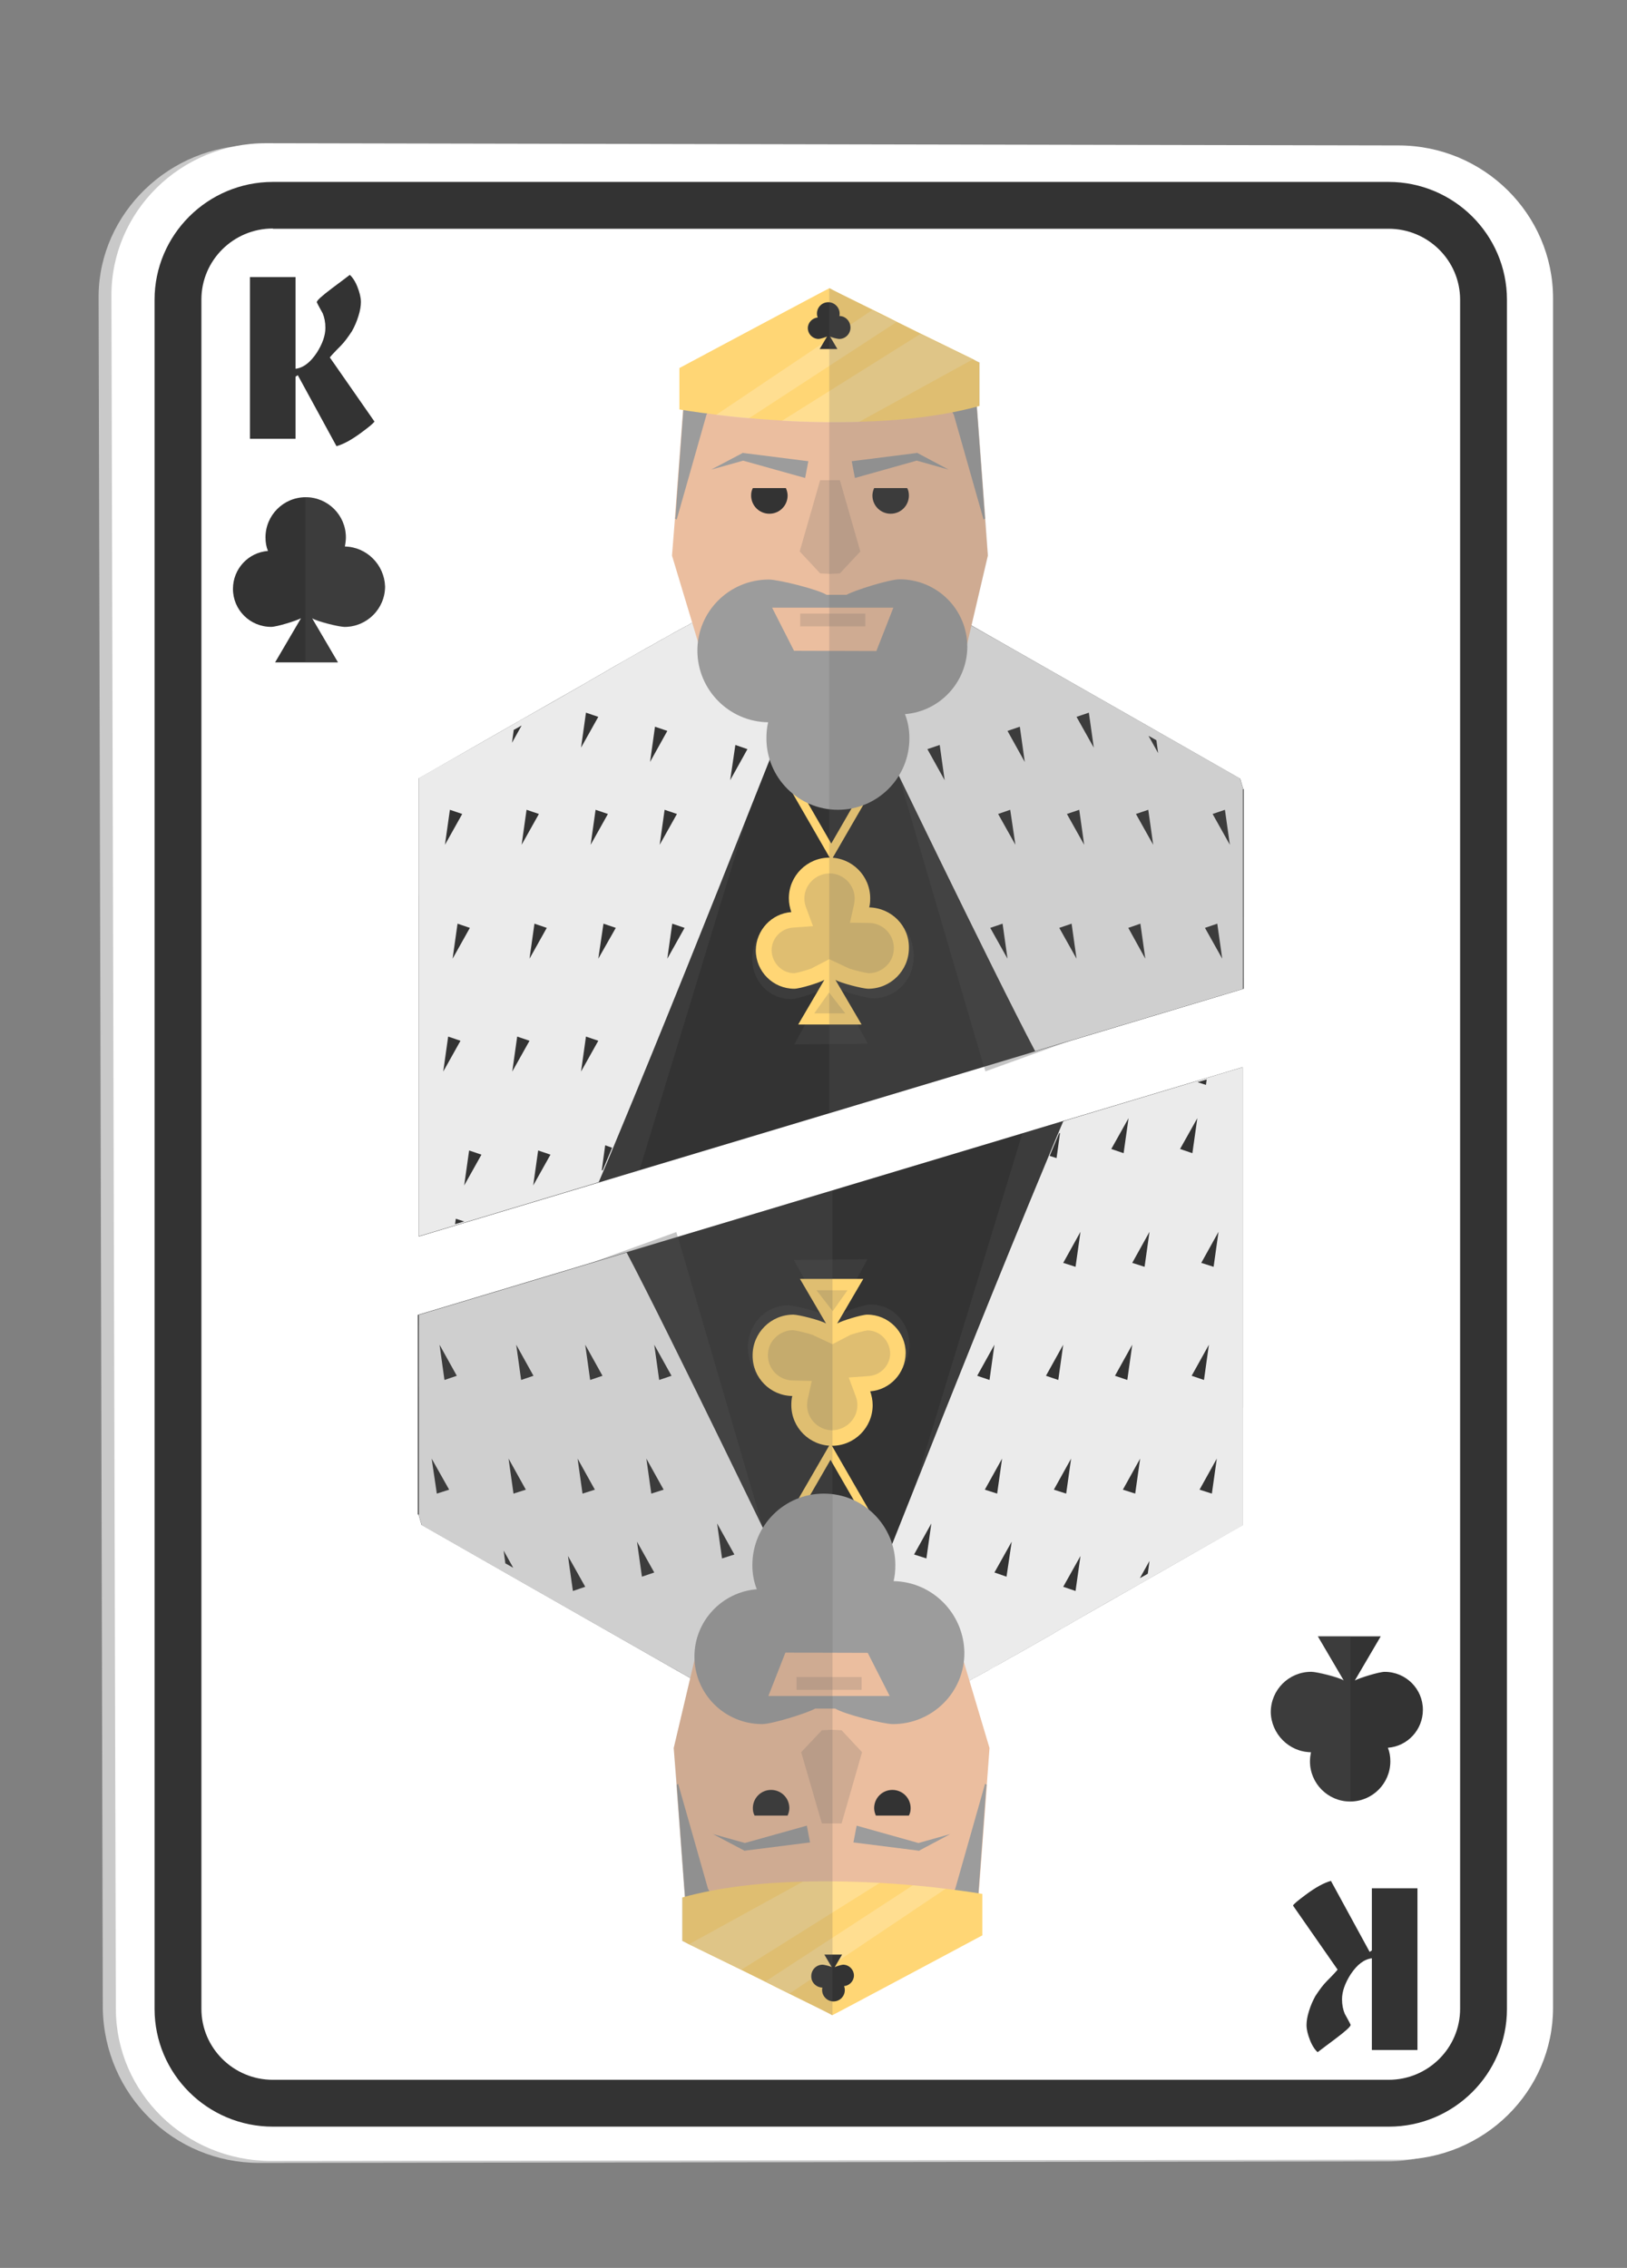 <?xml version="1.0" encoding="utf-8"?>
<!-- Generator: Adobe Illustrator 26.0.3, SVG Export Plug-In . SVG Version: 6.00 Build 0)  -->
<svg version="1.1" id="Layer_1" xmlns="http://www.w3.org/2000/svg" xmlns:xlink="http://www.w3.org/1999/xlink" x="0px" y="0px"
	 viewBox="0 0 66 92" style="enable-background:new 0 0 66 92;" xml:space="preserve">
<rect x="0" y="0" width="66" height="92" fill="#808080" stroke="none"/>
<style type="text/css">
	.st0{fill:#C9C9C9;}
	.st1{fill:#FFFFFF;}
	.st2{fill:#333333;}
	.st3{fill:#FFD675;}
	.st4{opacity:0.2;fill:#616161;}
	.st5{fill:#EBEBEB;}
	.st6{fill:#EBBE9F;}
	.st7{fill:#9C9C9C;}
	.st8{opacity:0.2;fill:#FFFFFF;}
</style>
<g>
	<g>
		<g>
			<g>
				<path class="st0" d="M10.51,87.74c-3.46,0-6.28-2.76-6.34-6.27L4,11.97c0.04-3.31,2.86-6.09,6.33-6.08l45.93,0.08
					c3.46,0.01,6.27,2.79,6.27,6.2v69.35c0,3.39-2.8,6.15-6.25,6.16L10.51,87.74z"/>
				<path class="st1" d="M10.99,87.66c-3.46,0-6.28-2.76-6.29-6.16l-0.18-69.5c-0.01-3.42,2.81-6.2,6.28-6.19L56.73,5.9
					C60.19,5.9,63,8.69,63,12.1v69.35c0,3.39-2.8,6.15-6.25,6.16L10.99,87.66z"/>
				<g>
					<path class="st2" d="M56.34,86.27H11.07c-2.65,0-4.8-2.14-4.8-4.78V12.16c0-2.63,2.15-4.78,4.8-4.78h45.26
						c2.64,0,4.8,2.14,4.8,4.78v69.34C61.13,84.12,58.98,86.27,56.34,86.27z M11.07,9.27c-1.6,0-2.9,1.29-2.9,2.88v69.34
						c0,1.59,1.3,2.88,2.9,2.88h45.26c1.6,0,2.9-1.29,2.9-2.88V12.16c0-1.59-1.3-2.88-2.9-2.88H11.07z"/>
				</g>
				<g>
					<path class="st2" d="M15.19,17.1c-0.04,0.07-0.21,0.21-0.52,0.44c-0.39,0.29-0.73,0.48-1.02,0.56l-1.57-2.88l-0.09,0.06v2.52
						h-1.85v-6.56h1.85v3.72c0.32-0.04,0.6-0.26,0.86-0.65c0.23-0.36,0.35-0.7,0.35-1.01c0-0.23-0.04-0.42-0.11-0.59
						c-0.08-0.15-0.17-0.3-0.24-0.45c0-0.07,0.2-0.25,0.61-0.56c0.33-0.25,0.58-0.43,0.73-0.55c0.11,0.1,0.22,0.26,0.31,0.49
						c0.09,0.23,0.14,0.43,0.14,0.61c0,0.16-0.03,0.35-0.1,0.57c-0.07,0.23-0.16,0.43-0.26,0.61c-0.17,0.26-0.32,0.46-0.46,0.6
						c-0.28,0.28-0.42,0.44-0.44,0.47L15.19,17.1z"/>
				</g>
				<g>
					<path class="st2" d="M52.45,77.3c0.04-0.07,0.21-0.21,0.52-0.44c0.39-0.29,0.73-0.48,1.02-0.56l1.57,2.88l0.09-0.06v-2.52h1.85
						v6.56h-1.85v-3.72c-0.32,0.04-0.6,0.26-0.86,0.65c-0.23,0.36-0.35,0.7-0.35,1.01c0,0.23,0.04,0.42,0.11,0.59
						c0.08,0.15,0.17,0.3,0.24,0.45c0,0.07-0.2,0.25-0.61,0.56c-0.33,0.25-0.58,0.43-0.73,0.55c-0.11-0.1-0.22-0.26-0.31-0.49
						c-0.09-0.23-0.14-0.43-0.14-0.61c0-0.16,0.03-0.35,0.1-0.57c0.07-0.23,0.16-0.43,0.26-0.61c0.17-0.26,0.32-0.46,0.46-0.6
						c0.28-0.28,0.42-0.44,0.44-0.47L52.45,77.3z"/>
				</g>
			</g>
		</g>
		<g>
			<g>
				<g>
					<g>
						<g>
							<g>
								<path class="st2" d="M50.43,32.01l-0.12-0.42c0,0-7.83-4.47-10.33-5.89c-0.47-0.27-0.75-0.43-0.76-0.43H28.06
									c0,0-0.02,0.01-0.05,0.03c-0.02,0.01-0.05,0.03-0.08,0.05c-0.03,0.02-0.06,0.04-0.1,0.05c-0.03,0.02-0.07,0.04-0.11,0.06
									c-0.04,0.02-0.08,0.05-0.13,0.07c-0.07,0.04-0.14,0.08-0.22,0.12c-0.15,0.09-0.32,0.18-0.51,0.29c0,0-0.01,0-0.01,0
									c-0.14,0.08-0.29,0.17-0.45,0.26c-0.05,0.03-0.11,0.06-0.17,0.09c-0.37,0.21-0.79,0.45-1.23,0.7
									c-0.16,0.09-0.32,0.18-0.48,0.28c-0.16,0.09-0.32,0.18-0.49,0.28c-0.16,0.1-0.33,0.19-0.5,0.29
									c-2.21,1.26-4.65,2.65-5.83,3.33c-0.07,0.04-0.13,0.08-0.19,0.11c-0.28,0.16-0.47,0.27-0.52,0.29v18.59l7.3-2.19l1.66-0.5
									l24.5-7.36V32.01z"/>
								<g>
									<g>
										<g>
											<g>
												<path class="st3" d="M33.72,34.9l-3.05-5.29h6.11L33.72,34.9z M31.25,29.94l2.47,4.28l2.47-4.28H31.25z"/>
											</g>
										</g>
										<path class="st4" d="M29.62,25.27c-0.06,0.01-11.09,6.31-11.09,6.31l-1.55,4.78v13.8l7.3-2.19l1.66-0.5l4.36-14.31
											l0.58-1.92l0.85-1.83l1.9-4.07v-0.08H29.62z"/>
										<path class="st5" d="M28.06,25.27c0,0-0.02,0.01-0.05,0.03c-0.02,0.01-0.05,0.03-0.08,0.05c-0.03,0.02-0.06,0.04-0.1,0.05
											c-0.03,0.02-0.07,0.04-0.11,0.06c-0.04,0.02-0.08,0.05-0.13,0.07c-0.07,0.04-0.14,0.08-0.22,0.12
											c-0.15,0.08-0.32,0.18-0.51,0.29c0,0-0.01,0-0.01,0c-0.14,0.08-0.29,0.17-0.45,0.26c-0.05,0.03-0.11,0.06-0.17,0.09
											c-0.37,0.21-0.79,0.44-1.23,0.7c-0.16,0.09-0.32,0.18-0.48,0.28c-0.16,0.09-0.32,0.18-0.49,0.28
											c-0.16,0.09-0.33,0.19-0.5,0.29c-0.71,0.41-1.45,0.83-2.16,1.23c-0.21,0.12-0.43,0.24-0.63,0.36
											c-1.24,0.71-2.35,1.34-3.04,1.73c-0.07,0.04-0.13,0.08-0.19,0.11c-0.28,0.16-0.47,0.27-0.52,0.29v18.59l1.3-0.39
											l0.73-0.22l5.19-1.56l0.08-0.03c0.24-0.57,0.5-1.18,0.76-1.82c1.75-4.2,3.88-9.52,5.25-12.99c0.86-2.16,1.43-3.6,1.43-3.6
											l0.01-0.15l0.37-4.14H28.06z"/>
									</g>
									<g>
										<g>
											<path class="st4" d="M50.43,37.2l-1.69-5.62c0,0-11.04-6.3-11.09-6.31h-4.01v0.08l2.75,5.89l3.58,12.23l10.46-3.79V37.2z
												"/>
											<path class="st5" d="M50.43,32.01l-0.13-0.43c0,0-11.04-6.3-11.09-6.31h-4.05l0.38,4.29c0,0,4.76,9.88,6.45,13.08
												l8.43-2.53V32.01z"/>
										</g>
									</g>
								</g>
								<g>
									<polygon class="st6" points="40.07,22.54 39.96,21.03 39.96,20.98 39.61,16.36 37.9,15.49 34.59,13.82 33.67,14.31 
										32.75,13.82 29.44,15.49 27.73,16.36 27.38,20.98 27.38,21.03 27.26,22.54 28.64,27.12 33.66,31.25 33.66,31.27 
										33.66,31.27 33.67,31.26 33.68,31.27 33.68,31.27 33.68,31.25 39.06,26.86 									"/>
									<path class="st6" d="M33.68,25.27l2.03-0.07l-1.52-0.95c0,0-0.24-0.01-0.51-0.01l0,0c0,0-0.01,0-0.01,0s0,0-0.01,0l0,0
										c-0.27,0-0.51,0.01-0.51,0.01l-1.52,0.95l2.03,0.07v0L33.68,25.27L33.68,25.27L33.68,25.27z"/>
									<polygon class="st4" points="34.9,22.37 34.07,19.48 33.68,19.48 33.66,19.48 33.27,19.48 32.44,22.37 33.27,23.26 
										33.66,23.28 33.66,23.28 33.67,23.28 33.68,23.28 33.68,23.28 34.07,23.26 									"/>
									<g>
										<polygon class="st7" points="34.55,18.71 37.16,18.38 37.21,18.37 37.24,18.39 38.48,19.05 37.13,18.67 37.21,18.68 
											34.68,19.39 										"/>
										<path class="st2" d="M35.46,19.8c-0.04,0.09-0.07,0.2-0.07,0.3c0,0.41,0.33,0.74,0.74,0.74c0.41,0,0.74-0.33,0.74-0.74
											c0-0.11-0.02-0.21-0.07-0.3H35.46z"/>
										<polygon class="st7" points="32.79,18.71 30.18,18.38 30.13,18.37 30.1,18.39 28.85,19.05 30.21,18.67 30.12,18.68 
											32.66,19.39 										"/>
										<path class="st2" d="M31.88,19.8c0.04,0.09,0.07,0.2,0.07,0.3c0,0.41-0.33,0.74-0.74,0.74c-0.41,0-0.74-0.33-0.74-0.74
											c0-0.11,0.02-0.21,0.07-0.3H31.88z"/>
										<path class="st7" d="M39.96,21.03c-0.04,0.03-0.06,0.05-0.06,0.05l-1.21-4.26l-0.79-1.33l1.71,0.87l0.34,4.62L39.96,21.03
											z"/>
										<path class="st7" d="M27.38,21.03c0.04,0.03,0.07,0.05,0.07,0.05l1.21-4.26l0.79-1.33l-1.71,0.87l-0.34,4.62L27.38,21.03z
											"/>
									</g>
									<path class="st3" d="M39.73,14.71v1.76c-1.53,0.42-3.24,0.6-4.89,0.64c-1.09,0.03-2.16,0.01-3.12-0.05
										c-0.48-0.03-0.93-0.06-1.34-0.1c-0.5-0.04-0.94-0.09-1.33-0.14c-0.93-0.11-1.49-0.21-1.49-0.21v-1.68
										c0,0,6.06-3.24,6.09-3.24c0,0.01,0.76,0.39,1.74,0.87c0.31,0.15,0.65,0.32,0.98,0.49c0.32,0.16,0.65,0.32,0.97,0.48
										c0.9,0.44,1.72,0.84,2.13,1.04C39.63,14.67,39.73,14.71,39.73,14.71z"/>
									<g>
										<path class="st8" d="M36.36,13.07l-5.98,3.9c-0.5-0.04-0.94-0.09-1.33-0.14l6.33-4.25C35.68,12.74,36.02,12.9,36.36,13.07
											z"/>
										<path class="st8" d="M39.46,14.58l-4.62,2.54c-1.09,0.03-2.16,0.01-3.12-0.05l5.61-3.52
											C38.23,13.98,39.05,14.38,39.46,14.58z"/>
									</g>
								</g>
							</g>
							<g>
								<polygon class="st2" points="21.68,37.47 21.48,38.89 22.18,37.64 								"/>
								<polygon class="st2" points="24.48,37.47 24.27,38.89 24.98,37.64 								"/>
								<polygon class="st2" points="27.27,37.47 27.07,38.89 27.77,37.64 								"/>
								<polygon class="st2" points="18.18,42.05 17.98,43.47 18.68,42.22 								"/>
								<polygon class="st2" points="20.98,42.05 20.78,43.47 21.48,42.22 								"/>
								<polygon class="st2" points="23.77,42.05 23.57,43.47 24.27,42.22 								"/>
								<polygon class="st2" points="19.03,46.67 18.83,48.09 19.53,46.84 								"/>
								<polygon class="st2" points="21.83,46.67 21.63,48.09 22.33,46.84 								"/>
								<path class="st2" d="M24.83,46.56c-0.13,0.32-0.26,0.62-0.38,0.91l-0.04,0.01l0.14-1.02L24.83,46.56z"/>
								<polygon class="st2" points="26.57,29.48 26.37,30.91 27.07,29.65 								"/>
								<polygon class="st2" points="23.77,28.91 23.57,30.33 24.27,29.08 								"/>
								<path class="st2" d="M21.16,29.43l-0.39,0.7l0.07-0.52C20.95,29.55,21.06,29.49,21.16,29.43z"/>
								<polygon class="st2" points="18.83,49.55 18.46,49.66 18.49,49.44 								"/>
								<polygon class="st2" points="18.25,32.85 18.05,34.27 18.75,33.02 								"/>
								<polygon class="st2" points="21.36,32.85 21.16,34.27 21.86,33.02 								"/>
								<polygon class="st2" points="24.16,32.85 23.96,34.27 24.66,33.02 								"/>
								<polygon class="st2" points="26.96,32.85 26.76,34.27 27.46,33.02 								"/>
								<polygon class="st2" points="29.83,30.22 29.62,31.65 30.32,30.39 								"/>
								<polygon class="st2" points="18.56,37.47 18.36,38.89 19.06,37.64 								"/>
							</g>
							<g>
								<polygon class="st2" points="46.26,37.47 46.46,38.89 45.77,37.64 								"/>
								<polygon class="st2" points="43.47,37.47 43.67,38.89 42.97,37.64 								"/>
								<polygon class="st2" points="40.67,37.47 40.87,38.89 40.17,37.64 								"/>
								<polygon class="st2" points="41.37,29.48 41.57,30.91 40.87,29.65 								"/>
								<polygon class="st2" points="44.17,28.91 44.37,30.33 43.67,29.08 								"/>
								<path class="st2" d="M46.59,29.85l0.39,0.7l-0.07-0.52C46.8,29.97,46.69,29.9,46.59,29.85z"/>
								<polygon class="st2" points="49.69,32.85 49.89,34.27 49.19,33.02 								"/>
								<polygon class="st2" points="46.58,32.85 46.78,34.27 46.08,33.02 								"/>
								<polygon class="st2" points="43.78,32.85 43.98,34.27 43.28,33.02 								"/>
								<polygon class="st2" points="40.98,32.85 41.19,34.27 40.49,33.02 								"/>
								<polygon class="st2" points="38.12,30.22 38.32,31.65 37.62,30.39 								"/>
								<polygon class="st2" points="49.38,37.47 49.58,38.89 48.88,37.64 								"/>
							</g>
						</g>
						<path class="st7" d="M31.16,29.3c-0.05,0.21-0.07,0.42-0.07,0.65c0,1.6,1.3,2.9,2.9,2.9c1.61,0,2.9-1.3,2.9-2.9
							c0-0.35-0.06-0.68-0.18-0.98c1.41-0.11,2.52-1.29,2.53-2.73c0-1.52-1.23-2.74-2.75-2.74c-0.4,0-1.84,0.45-2.15,0.63l-0.81,0
							c-0.37-0.23-1.96-0.62-2.34-0.62c-1.61,0-2.91,1.3-2.9,2.9C28.3,27.99,29.58,29.28,31.16,29.3z"/>
						<path class="st2" d="M34.05,12.82c0.01-0.03,0.01-0.07,0.01-0.1c0-0.25-0.21-0.46-0.46-0.46c-0.26,0-0.46,0.21-0.46,0.46
							c0,0.06,0.01,0.11,0.03,0.16c-0.22,0.02-0.4,0.21-0.4,0.43c0,0.24,0.2,0.44,0.44,0.44c0.06,0,0.29-0.07,0.34-0.1l-0.3,0.51
							l0.72,0l-0.3-0.51c0.06,0.04,0.31,0.1,0.37,0.1c0.26,0,0.46-0.21,0.46-0.46C34.5,13.03,34.3,12.82,34.05,12.82z"/>
						<path class="st4" d="M35.29,36.91c0.02-0.12,0.03-0.23,0.02-0.36c-0.04-0.85-0.77-1.51-1.63-1.51c-0.86,0-1.59,0.66-1.63,1.52
							c-0.01,0.19,0.02,0.37,0.07,0.55c-0.82,0.06-1.52,0.75-1.6,1.63c-0.08,0.97,0.62,1.79,1.58,1.79c0.26,0,1.16-0.31,1.36-0.44
							l-1.24,2.28l2.99-0.03l-1.25-2.25c0.23,0.15,1.23,0.41,1.47,0.41c1-0.01,1.73-0.88,1.63-1.89
							C36.98,37.65,36.18,36.92,35.29,36.91z"/>
						<path class="st3" d="M35.26,36.81c0.03-0.12,0.04-0.24,0.04-0.37c0-0.91-0.74-1.65-1.65-1.65c-0.91,0-1.65,0.74-1.65,1.65
							c0,0.2,0.04,0.38,0.1,0.56c-0.8,0.06-1.43,0.73-1.44,1.55c0,0.86,0.7,1.56,1.56,1.56c0.23,0,1.04-0.25,1.22-0.36l-1.06,1.81
							l2.57,0l-1.06-1.81c0.21,0.13,1.11,0.36,1.33,0.36c0.91,0,1.65-0.74,1.65-1.65C36.89,37.56,36.16,36.83,35.26,36.81z"/>
						<path class="st4" d="M33.63,40.26l0.66,0.85h-1.26L33.63,40.26z M32.22,39.48c-0.5,0-0.91-0.42-0.92-0.93
							c0-0.48,0.38-0.88,0.85-0.92l0.83-0.06l-0.29-0.78c-0.04-0.11-0.06-0.22-0.06-0.34c0-0.56,0.46-1.01,1.02-1.02
							c0.27,0,0.53,0.11,0.72,0.3c0.19,0.19,0.3,0.45,0.3,0.71c0,0.08-0.01,0.15-0.02,0.23l-0.17,0.76l0.78,0.01
							c0.55,0.01,1,0.46,1,1.02c0,0.27-0.1,0.53-0.3,0.72c-0.19,0.19-0.45,0.3-0.72,0.3l0,0c-0.12-0.01-0.52-0.1-0.79-0.19
							l-0.81-0.38l-0.73,0.38C32.68,39.37,32.33,39.47,32.22,39.48z"/>
					</g>
					<g>
						<polygon class="st6" points="31.32,24.65 36.24,24.65 35.55,26.41 32.21,26.4 						"/>
						<rect x="32.46" y="24.89" class="st4" width="2.64" height="0.52"/>
					</g>
				</g>
			</g>
			<path class="st4" d="M50.3,31.58c0,0-7.83-4.47-10.33-5.89c-0.24-0.14-0.43-0.24-0.56-0.32l0.67-2.84l-0.11-1.51l0-0.06
				l-0.33-4.48c0.03-0.01,0.07-0.01,0.1-0.02v-1.76c0,0-0.1-0.05-0.27-0.13c-0.41-0.2-1.23-0.6-2.13-1.04
				c-0.32-0.16-0.65-0.32-0.97-0.48c-0.34-0.17-0.67-0.33-0.98-0.49c-0.98-0.48-1.74-0.86-1.74-0.87c0,0-0.01,0.01-0.01,0.01v33.44
				l6.28-1.89l0.06,0.2l3.57-1.29l6.89-2.07v-8.1L50.3,31.58z"/>
		</g>
		<g>
			<g>
				<g>
					<g>
						<g>
							<g>
								<path class="st2" d="M16.98,61.44l0.12,0.42c0,0,7.83,4.47,10.33,5.89c0.47,0.27,0.75,0.42,0.76,0.42h11.15
									c0,0,0.02-0.01,0.05-0.03c0.02-0.01,0.05-0.03,0.08-0.05c0.03-0.02,0.06-0.04,0.1-0.05c0.03-0.02,0.07-0.04,0.11-0.06
									c0.04-0.02,0.08-0.05,0.13-0.07c0.07-0.04,0.14-0.08,0.22-0.12c0.15-0.09,0.32-0.19,0.51-0.29c0,0,0.01,0,0.01,0
									c0.14-0.08,0.29-0.17,0.45-0.26c0.05-0.03,0.11-0.06,0.17-0.09c0.37-0.21,0.79-0.45,1.23-0.7c0.16-0.09,0.32-0.18,0.48-0.28
									c0.16-0.09,0.32-0.19,0.49-0.28c0.16-0.1,0.33-0.19,0.5-0.29c2.21-1.26,4.65-2.65,5.83-3.33c0.07-0.04,0.13-0.08,0.19-0.11
									c0.28-0.16,0.47-0.27,0.52-0.29V43.29l-7.3,2.19l-1.66,0.5l-24.5,7.36V61.44z"/>
								<g>
									<g>
										<g>
											<g>
												<path class="st3" d="M33.69,58.55l3.05,5.29h-6.11L33.69,58.55z M36.16,63.5l-2.47-4.28l-2.47,4.28H36.16z"/>
											</g>
										</g>
										<path class="st4" d="M37.79,68.17c0.06-0.01,11.09-6.31,11.09-6.31l1.55-4.77v-13.8l-7.3,2.19l-1.66,0.5l-4.36,14.31
											l-0.58,1.92l-0.85,1.83l-1.9,4.07v0.08H37.79z"/>
										<path class="st5" d="M39.35,68.17c0,0,0.02-0.01,0.05-0.03c0.02-0.01,0.05-0.03,0.08-0.05c0.03-0.02,0.06-0.04,0.1-0.05
											c0.03-0.02,0.07-0.04,0.11-0.06c0.04-0.02,0.08-0.05,0.13-0.07c0.07-0.04,0.14-0.08,0.22-0.12
											c0.15-0.08,0.32-0.18,0.51-0.29c0,0,0.01,0,0.01,0c0.14-0.08,0.29-0.17,0.45-0.26c0.05-0.03,0.11-0.06,0.17-0.09
											c0.37-0.21,0.79-0.45,1.23-0.7c0.16-0.09,0.32-0.18,0.48-0.28c0.16-0.09,0.32-0.18,0.49-0.28
											c0.16-0.09,0.33-0.19,0.5-0.29c0.71-0.41,1.45-0.83,2.16-1.23c0.21-0.12,0.43-0.24,0.63-0.36
											c1.24-0.71,2.35-1.34,3.04-1.73c0.07-0.04,0.13-0.08,0.19-0.11c0.28-0.16,0.47-0.27,0.52-0.29V43.29l-1.3,0.39L48.4,43.9
											l-5.19,1.56l-0.08,0.03c-0.24,0.57-0.5,1.18-0.76,1.82c-1.75,4.2-3.88,9.52-5.25,12.99c-0.86,2.16-1.43,3.6-1.43,3.6
											l-0.01,0.15l-0.37,4.14H39.35z"/>
									</g>
									<g>
										<g>
											<path class="st4" d="M16.98,56.25l1.69,5.61c0,0,11.04,6.3,11.09,6.31h4.01V68.1l-2.75-5.89l-3.58-12.23l-10.46,3.79
												V56.25z"/>
											<path class="st5" d="M16.98,61.44l0.13,0.43c0,0,11.04,6.3,11.09,6.31h4.05l-0.38-4.29c0,0-4.76-9.88-6.45-13.08
												l-8.43,2.53V61.44z"/>
										</g>
									</g>
								</g>
								<g>
									<polygon class="st6" points="27.33,70.91 27.45,72.41 27.45,72.47 27.8,77.09 29.51,77.95 32.82,79.63 33.74,79.14 
										34.66,79.63 37.97,77.95 39.68,77.09 40.03,72.47 40.03,72.41 40.14,70.91 38.77,66.32 33.75,62.19 33.75,62.18 
										33.75,62.18 33.74,62.19 33.73,62.18 33.73,62.18 33.73,62.19 28.35,66.59 									"/>
									<path class="st6" d="M33.73,68.18l-2.03,0.07l1.52,0.95c0,0,0.24,0.01,0.51,0.01l0,0c0,0,0.01,0,0.01,0s0,0,0.01,0l0,0
										c0.27,0,0.51-0.01,0.51-0.01l1.52-0.95l-2.03-0.07v0L33.73,68.18L33.73,68.18L33.73,68.18z"/>
									<polygon class="st4" points="32.5,71.08 33.34,73.97 33.73,73.97 33.75,73.97 34.14,73.97 34.97,71.08 34.14,70.19 
										33.75,70.17 33.75,70.17 33.74,70.17 33.73,70.17 33.73,70.17 33.34,70.19 									"/>
									<g>
										<polygon class="st7" points="32.86,74.74 30.25,75.07 30.2,75.08 30.17,75.06 28.92,74.4 30.28,74.78 30.19,74.77 
											32.73,74.06 										"/>
										<path class="st2" d="M31.95,73.65c0.04-0.09,0.07-0.2,0.07-0.3c0-0.41-0.33-0.74-0.74-0.74c-0.41,0-0.74,0.33-0.74,0.74
											c0,0.11,0.02,0.21,0.07,0.3H31.95z"/>
										<polygon class="st7" points="34.62,74.74 37.23,75.07 37.28,75.08 37.31,75.06 38.55,74.4 37.2,74.78 37.28,74.77 
											34.75,74.06 										"/>
										<path class="st2" d="M35.53,73.65c-0.04-0.09-0.07-0.2-0.07-0.3c0-0.41,0.33-0.74,0.74-0.74c0.41,0,0.74,0.33,0.74,0.74
											c0,0.11-0.02,0.21-0.07,0.3H35.53z"/>
										<path class="st7" d="M27.45,72.41c0.04-0.03,0.06-0.05,0.06-0.05l1.21,4.26l0.79,1.33l-1.71-0.87l-0.34-4.62L27.45,72.41z
											"/>
										<path class="st7" d="M40.03,72.41c-0.04-0.03-0.07-0.05-0.07-0.05l-1.21,4.26l-0.79,1.33l1.71-0.87l0.34-4.62L40.03,72.41
											z"/>
									</g>
									<path class="st3" d="M27.68,78.73v-1.76c1.53-0.42,3.24-0.6,4.89-0.64c1.09-0.03,2.16,0,3.12,0.05
										c0.48,0.03,0.93,0.06,1.34,0.1c0.5,0.04,0.94,0.09,1.33,0.14c0.93,0.11,1.49,0.21,1.49,0.21v1.68c0,0-6.06,3.24-6.09,3.24
										c0-0.01-0.76-0.39-1.74-0.87c-0.31-0.15-0.65-0.32-0.98-0.49c-0.32-0.16-0.65-0.32-0.97-0.48
										c-0.9-0.44-1.72-0.84-2.13-1.04C27.78,78.78,27.68,78.73,27.68,78.73z"/>
									<g>
										<path class="st8" d="M31.05,80.38l5.98-3.9c0.5,0.04,0.94,0.09,1.33,0.14l-6.33,4.25C31.72,80.71,31.39,80.55,31.05,80.38
											z"/>
										<path class="st8" d="M27.95,78.87l4.62-2.54c1.09-0.03,2.16,0,3.12,0.05l-5.61,3.52C29.18,79.46,28.36,79.06,27.95,78.87z
											"/>
									</g>
								</g>
							</g>
							<g>
								<polygon class="st2" points="45.73,55.98 45.93,54.55 45.23,55.81 								"/>
								<polygon class="st2" points="42.93,55.98 43.13,54.55 42.43,55.81 								"/>
								<polygon class="st2" points="40.14,55.98 40.34,54.55 39.64,55.81 								"/>
								<polygon class="st2" points="49.23,51.39 49.43,49.97 48.73,51.23 								"/>
								<polygon class="st2" points="46.43,51.39 46.63,49.97 45.93,51.23 								"/>
								<polygon class="st2" points="43.63,51.39 43.83,49.97 43.13,51.23 								"/>
								<polygon class="st2" points="48.37,46.78 48.57,45.36 47.87,46.61 								"/>
								<polygon class="st2" points="45.58,46.78 45.78,45.36 45.08,46.61 								"/>
								<path class="st2" d="M42.58,46.89c0.13-0.32,0.26-0.62,0.38-0.91L43,45.96l-0.14,1.02L42.58,46.89z"/>
								<polygon class="st2" points="40.83,63.96 41.04,62.54 40.34,63.79 								"/>
								<polygon class="st2" points="43.63,64.54 43.83,63.12 43.13,64.37 								"/>
								<path class="st2" d="M46.24,64.02l0.39-0.7l-0.07,0.52C46.46,63.9,46.35,63.96,46.24,64.02z"/>
								<polygon class="st2" points="48.58,43.9 48.95,43.79 48.92,44.01 								"/>
								<polygon class="st2" points="49.16,60.59 49.36,59.17 48.66,60.43 								"/>
								<polygon class="st2" points="46.05,60.59 46.25,59.17 45.55,60.43 								"/>
								<polygon class="st2" points="43.25,60.59 43.45,59.17 42.75,60.43 								"/>
								<polygon class="st2" points="40.45,60.59 40.65,59.17 39.95,60.43 								"/>
								<polygon class="st2" points="37.58,63.22 37.78,61.8 37.08,63.06 								"/>
								<polygon class="st2" points="48.84,55.98 49.04,54.55 48.34,55.81 								"/>
							</g>
							<g>
								<polygon class="st2" points="21.14,55.98 20.94,54.55 21.64,55.81 								"/>
								<polygon class="st2" points="23.94,55.98 23.74,54.55 24.44,55.81 								"/>
								<polygon class="st2" points="26.74,55.98 26.54,54.55 27.24,55.81 								"/>
								<polygon class="st2" points="26.04,63.96 25.84,62.54 26.54,63.79 								"/>
								<polygon class="st2" points="23.24,64.54 23.04,63.12 23.74,64.37 								"/>
								<path class="st2" d="M20.82,63.6l-0.39-0.7l0.07,0.52C20.61,63.48,20.72,63.54,20.82,63.6z"/>
								<polygon class="st2" points="17.72,60.59 17.51,59.17 18.22,60.43 								"/>
								<polygon class="st2" points="20.83,60.59 20.63,59.17 21.33,60.43 								"/>
								<polygon class="st2" points="23.63,60.59 23.43,59.17 24.13,60.43 								"/>
								<polygon class="st2" points="26.42,60.59 26.22,59.17 26.92,60.43 								"/>
								<polygon class="st2" points="29.29,63.22 29.09,61.8 29.79,63.06 								"/>
								<polygon class="st2" points="18.03,55.98 17.83,54.55 18.53,55.81 								"/>
							</g>
						</g>
						<path class="st7" d="M36.25,64.14c0.05-0.21,0.07-0.42,0.07-0.65c0-1.6-1.3-2.9-2.9-2.9c-1.61,0-2.9,1.3-2.9,2.9
							c0,0.35,0.06,0.68,0.18,0.98c-1.41,0.11-2.53,1.29-2.53,2.73c0,1.52,1.23,2.74,2.75,2.74c0.4,0,1.84-0.45,2.15-0.63l0.81,0
							c0.37,0.23,1.96,0.63,2.34,0.63c1.61,0,2.91-1.3,2.9-2.9C39.1,65.46,37.83,64.17,36.25,64.14z"/>
						<path class="st2" d="M33.36,80.63c-0.01,0.03-0.01,0.07-0.01,0.1c0,0.25,0.21,0.46,0.46,0.46c0.26,0,0.46-0.21,0.46-0.46
							c0-0.06-0.01-0.11-0.03-0.16c0.22-0.02,0.4-0.21,0.4-0.43c0-0.24-0.2-0.44-0.44-0.44c-0.06,0-0.29,0.07-0.34,0.1l0.3-0.51
							h-0.72l0.3,0.51c-0.06-0.04-0.31-0.1-0.37-0.1c-0.26,0-0.46,0.21-0.46,0.46C32.9,80.42,33.11,80.62,33.36,80.63z"/>
						<path class="st4" d="M32.12,56.54c-0.02,0.12-0.03,0.23-0.02,0.36c0.04,0.85,0.77,1.51,1.63,1.51c0.86,0,1.59-0.66,1.63-1.52
							c0.01-0.19-0.02-0.37-0.07-0.55c0.82-0.06,1.52-0.75,1.6-1.63c0.08-0.97-0.62-1.79-1.58-1.79c-0.26,0-1.16,0.31-1.36,0.44
							l1.24-2.28l-2.99,0.03l1.25,2.25c-0.23-0.15-1.23-0.41-1.47-0.41c-1,0.01-1.73,0.88-1.63,1.89
							C30.43,55.8,31.23,56.53,32.12,56.54z"/>
						<path class="st3" d="M32.14,56.63c-0.03,0.12-0.04,0.24-0.04,0.37c0,0.91,0.74,1.65,1.65,1.65c0.91,0,1.65-0.74,1.65-1.65
							c0-0.2-0.04-0.38-0.1-0.56c0.8-0.06,1.43-0.73,1.44-1.55c0-0.86-0.7-1.56-1.56-1.56c-0.23,0-1.04,0.25-1.22,0.36l1.06-1.81
							l-2.57,0l1.06,1.81c-0.21-0.13-1.11-0.36-1.33-0.36c-0.91,0-1.65,0.74-1.65,1.65C30.52,55.89,31.25,56.62,32.14,56.63z"/>
						<path class="st4" d="M33.78,53.19l-0.66-0.85h1.26L33.78,53.19z M35.19,53.97c0.5,0,0.91,0.42,0.92,0.93
							c0,0.48-0.38,0.88-0.85,0.92l-0.83,0.06l0.29,0.78c0.04,0.11,0.06,0.22,0.06,0.34c0,0.56-0.46,1.01-1.02,1.02
							c-0.27,0-0.53-0.11-0.72-0.3c-0.19-0.19-0.3-0.45-0.3-0.71c0-0.08,0.01-0.15,0.02-0.23l0.17-0.76L32.15,56
							c-0.55-0.01-1-0.46-1-1.02c0-0.27,0.1-0.53,0.3-0.72c0.19-0.19,0.45-0.3,0.72-0.3l0,0c0.12,0.01,0.52,0.1,0.79,0.19l0.81,0.38
							l0.73-0.38C34.73,54.07,35.08,53.98,35.19,53.97z"/>
					</g>
					<g>
						<polygon class="st6" points="36.09,68.8 31.17,68.8 31.86,67.04 35.2,67.05 						"/>
						<rect x="32.31" y="68.03" class="st4" width="2.64" height="0.52"/>
					</g>
				</g>
			</g>
			<path class="st4" d="M17.11,61.86c0,0,7.83,4.47,10.33,5.89c0.24,0.14,0.43,0.24,0.56,0.32l-0.67,2.84l0.11,1.51l0,0.06
				l0.33,4.48c-0.03,0.01-0.07,0.01-0.1,0.02v1.76c0,0,0.1,0.05,0.27,0.13c0.41,0.2,1.23,0.6,2.13,1.04
				c0.32,0.16,0.65,0.32,0.97,0.48c0.34,0.17,0.67,0.33,0.98,0.49c0.98,0.48,1.74,0.86,1.74,0.87c0,0,0.01-0.01,0.01-0.01V48.29
				l-6.28,1.89l-0.06-0.2l-3.57,1.29l-6.89,2.07v8.1L17.11,61.86z"/>
		</g>
	</g>
	<g>
		<path class="st2" d="M13.99,22.17c0.02-0.12,0.04-0.24,0.04-0.37c0-0.9-0.73-1.63-1.63-1.63c-0.9,0-1.63,0.73-1.63,1.63
			c0,0.2,0.03,0.38,0.1,0.55c-0.8,0.06-1.42,0.73-1.42,1.54c0,0.85,0.69,1.54,1.55,1.54c0.23,0,1.03-0.25,1.21-0.35l-1.05,1.79
			l2.55,0l-1.05-1.79c0.21,0.13,1.1,0.35,1.32,0.35c0.9,0,1.64-0.73,1.64-1.64C15.59,22.91,14.88,22.19,13.99,22.17z"/>
		<path class="st4" d="M13.99,22.17c0.02-0.12,0.04-0.24,0.04-0.37c0-0.9-0.73-1.63-1.63-1.63c0,0,0,0-0.01,0v6.71l1.3,0l-1.05-1.79
			c0.21,0.13,1.1,0.35,1.32,0.35c0.9,0,1.64-0.73,1.64-1.64C15.59,22.91,14.88,22.19,13.99,22.17z"/>
	</g>
	<g>
		<path class="st2" d="M53.18,71.08c-0.02,0.12-0.04,0.24-0.04,0.37c0,0.9,0.73,1.63,1.63,1.63c0.9,0,1.63-0.73,1.63-1.63
			c0-0.2-0.03-0.38-0.1-0.55c0.8-0.06,1.42-0.73,1.42-1.54c0-0.85-0.69-1.54-1.55-1.54c-0.23,0-1.03,0.25-1.21,0.35l1.05-1.79
			l-2.55,0l1.05,1.79c-0.21-0.13-1.1-0.35-1.32-0.35c-0.91,0-1.64,0.73-1.64,1.64C51.57,70.34,52.29,71.07,53.18,71.08z"/>
		<path class="st4" d="M53.18,71.08c-0.02,0.12-0.04,0.24-0.04,0.37c0,0.9,0.73,1.63,1.63,1.63c0,0,0,0,0.01,0v-6.71l-1.3,0
			l1.05,1.79c-0.21-0.13-1.1-0.35-1.32-0.35c-0.91,0-1.64,0.73-1.64,1.64C51.57,70.34,52.29,71.07,53.18,71.08z"/>
	</g>
</g>
</svg>

